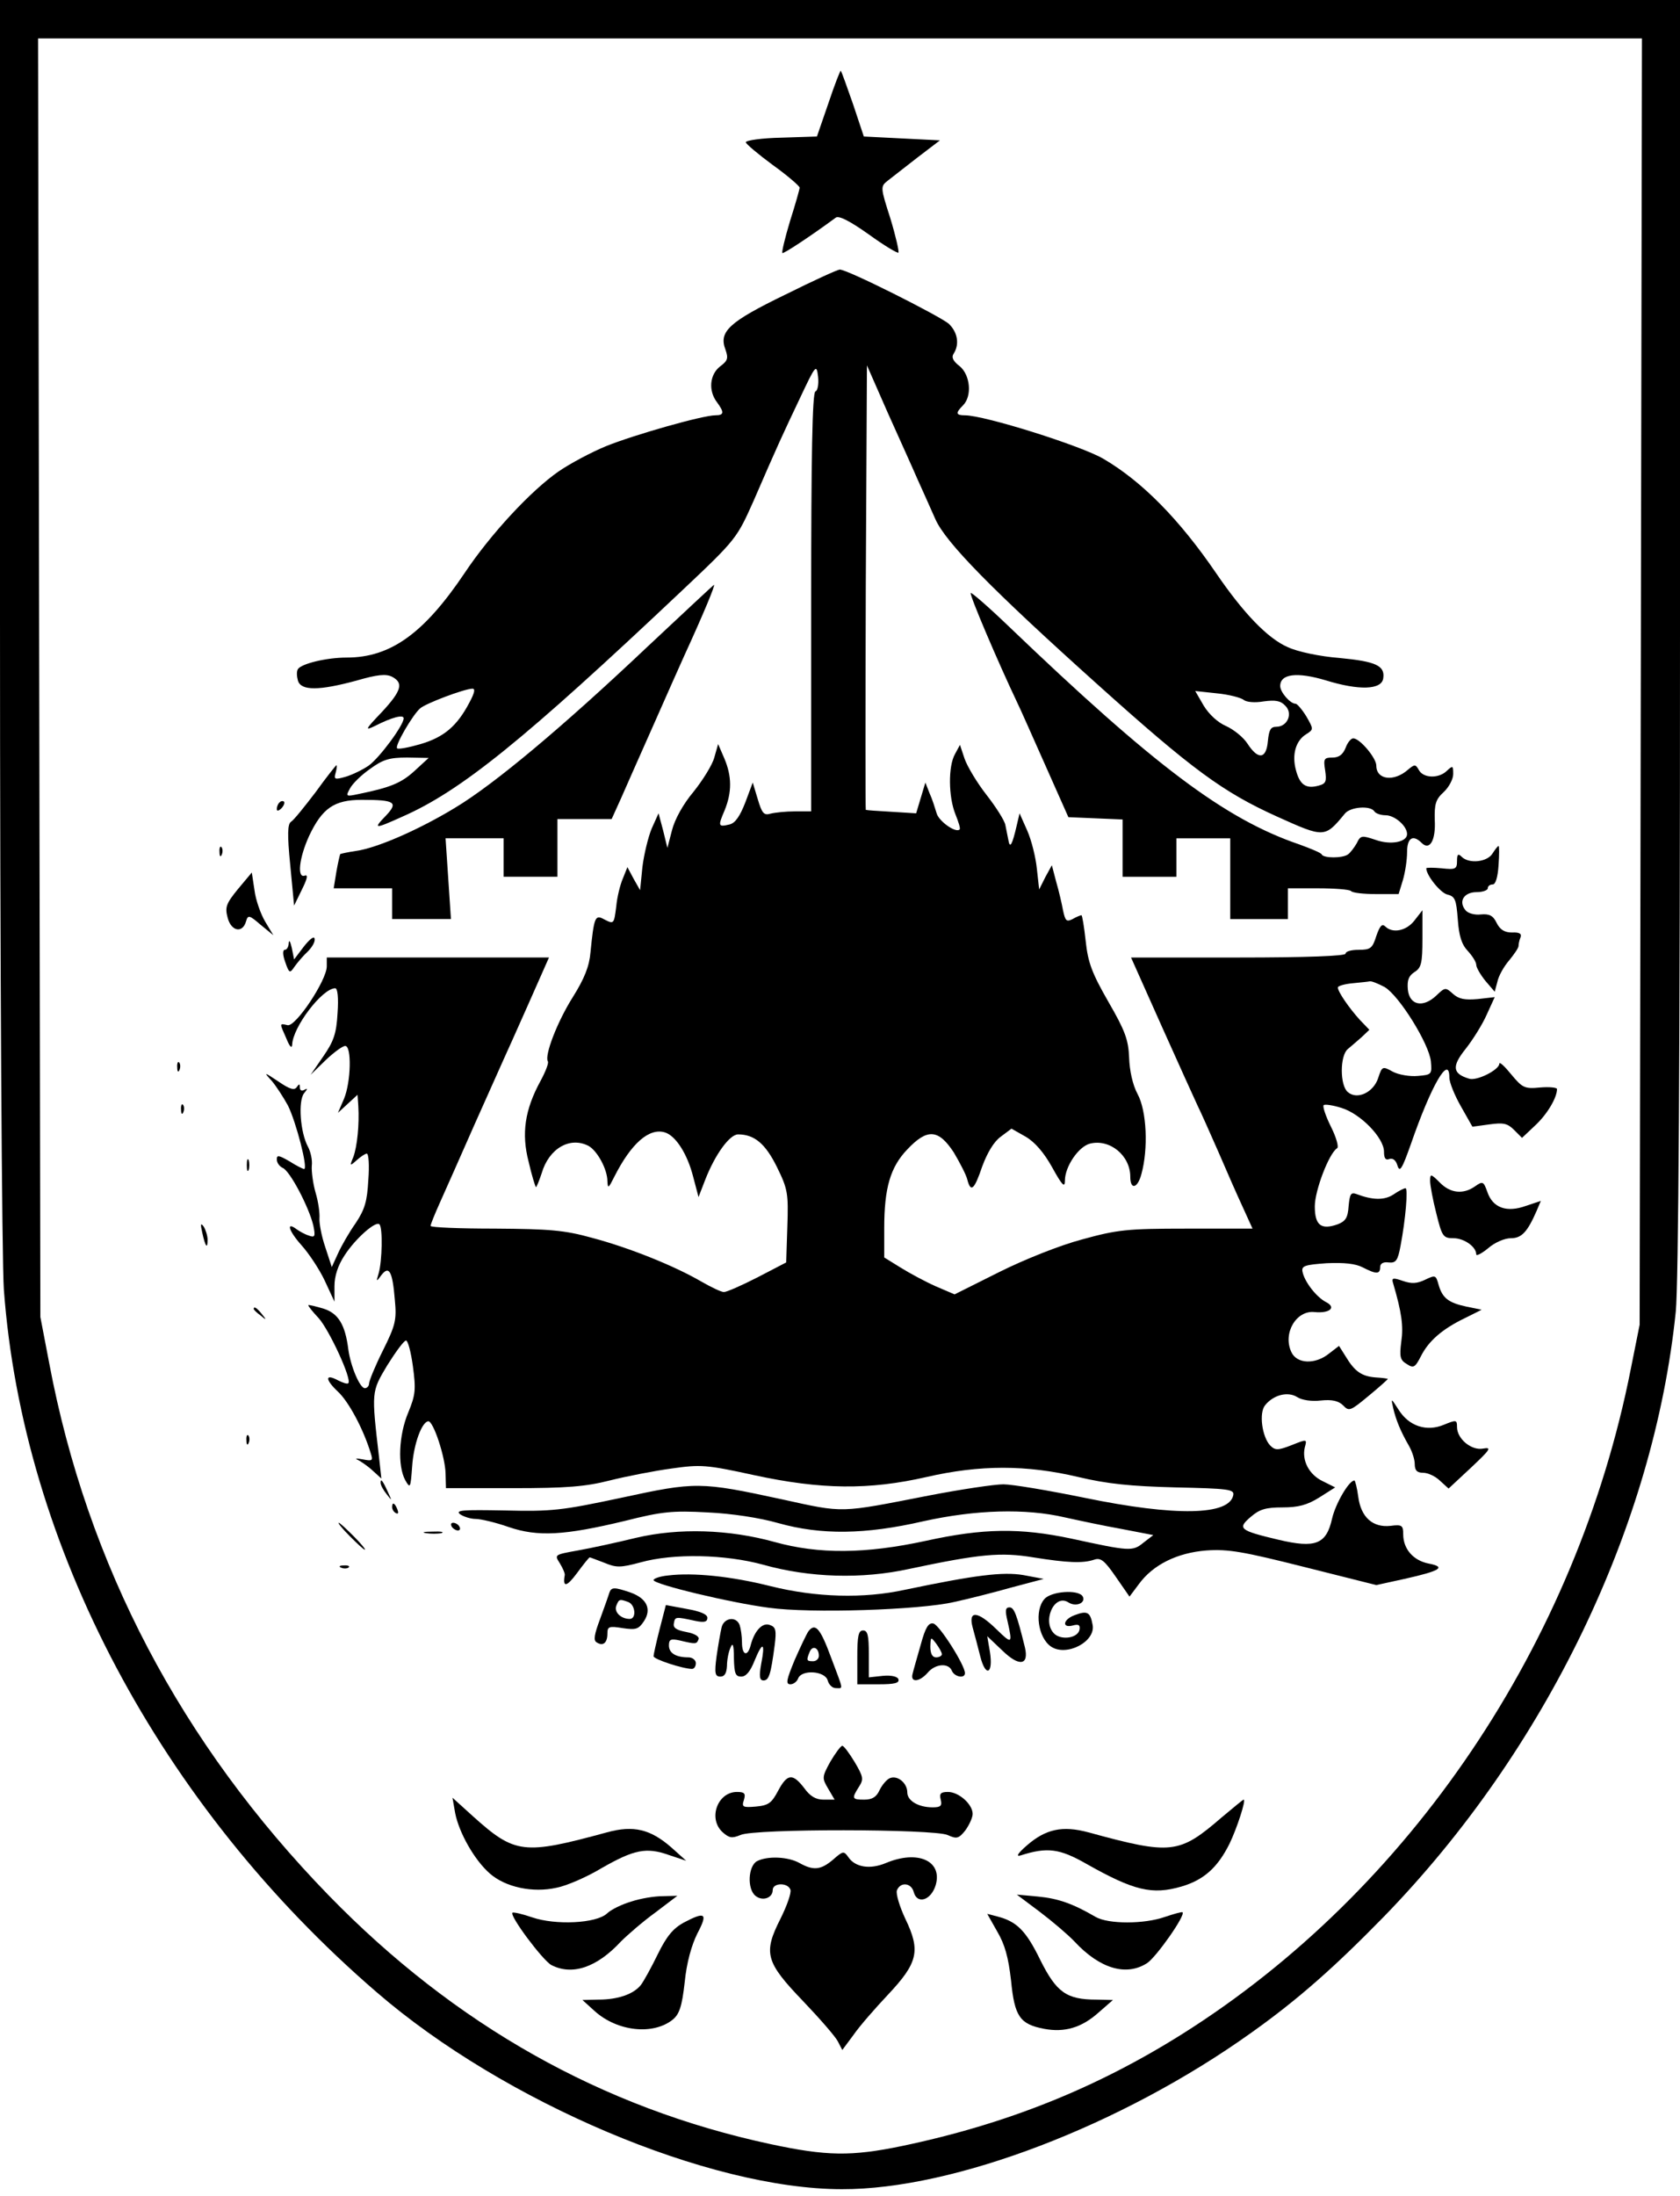 <?xml version="1.0" standalone="no"?>
<!DOCTYPE svg PUBLIC "-//W3C//DTD SVG 20010904//EN"
 "http://www.w3.org/TR/2001/REC-SVG-20010904/DTD/svg10.dtd">
<svg version="1.0" xmlns="http://www.w3.org/2000/svg"
 width="437pt" height="571pt" viewBox="0 0 437 571"
 preserveAspectRatio="xMidYMid meet">

<g transform="translate(0,571) scale(0.1,-0.1)"
fill="#000000" stroke="none">
<path d="M0 4098 c0 -897 5 -1670 10 -1741 49 -668 407 -1343 970 -1828 331
-286 865 -512 1210 -512 291 -1 728 166 1065 407 121 86 216 170 345 302 421
433 702 1016 759 1573 7 68 11 664 11 1757 l0 1654 -2185 0 -2185 0 0 -1612z
m4268 -160 l-3 -1673 -23 -115 c-141 -714 -574 -1356 -1166 -1729 -224 -141
-458 -235 -731 -292 -131 -27 -195 -26 -340 5 -439 94 -822 310 -1150 647
-384 395 -628 859 -727 1384 l-23 120 -3 1663 -3 1662 2086 0 2086 0 -3 -1672z"/>
<path d="M2155 5442 l-30 -87 -92 -3 c-51 -1 -93 -7 -93 -12 0 -4 32 -31 70
-59 39 -28 70 -55 70 -59 0 -4 -11 -43 -25 -87 -13 -43 -22 -81 -20 -83 3 -3
78 47 139 92 8 6 37 -9 85 -43 40 -29 75 -50 78 -48 2 3 -7 43 -21 89 -26 81
-26 83 -7 98 10 8 45 35 77 60 l59 45 -99 5 -99 5 -28 84 c-16 46 -30 85 -32
87 -1 2 -16 -36 -32 -84z"/>
<path d="M2043 4944 c-146 -71 -174 -96 -156 -143 8 -23 6 -29 -14 -44 -27
-21 -31 -63 -8 -93 19 -26 19 -34 -4 -34 -33 0 -209 -50 -284 -80 -39 -16 -95
-46 -124 -66 -72 -50 -177 -163 -245 -265 -105 -156 -192 -219 -306 -219 -53
0 -118 -16 -127 -30 -4 -6 -3 -19 0 -30 8 -27 56 -26 152 0 55 16 77 18 93 10
30 -16 25 -36 -27 -92 -43 -45 -45 -49 -18 -36 43 22 75 31 75 20 0 -18 -63
-103 -91 -123 -16 -11 -43 -24 -60 -29 -28 -8 -31 -7 -26 10 3 11 4 20 2 20
-1 0 -26 -31 -54 -70 -29 -38 -57 -73 -64 -77 -9 -6 -10 -33 -2 -113 l10 -105
20 41 c14 28 17 40 8 37 -21 -8 -15 46 11 103 34 72 65 94 137 94 86 0 96 -6
63 -41 -34 -35 -31 -36 42 -3 153 67 317 200 730 590 140 132 141 135 184 231
65 150 75 171 121 268 41 87 43 89 47 55 2 -19 -1 -36 -7 -38 -8 -3 -11 -167
-11 -548 l0 -544 -42 0 c-24 0 -52 -3 -64 -6 -17 -5 -22 1 -33 38 l-13 43 -19
-51 c-14 -36 -26 -54 -41 -58 -30 -7 -31 -5 -13 37 19 47 19 88 -1 135 l-16
37 -10 -35 c-5 -19 -30 -59 -54 -89 -27 -32 -49 -72 -56 -100 l-12 -46 -11 45
-12 45 -18 -40 c-9 -22 -20 -67 -24 -100 l-6 -60 -17 30 -16 30 -12 -30 c-7
-16 -15 -49 -17 -72 -6 -47 -6 -47 -33 -33 -22 12 -25 4 -34 -86 -3 -37 -16
-69 -46 -117 -41 -65 -74 -152 -65 -167 3 -4 -6 -27 -19 -51 -41 -75 -50 -137
-31 -210 8 -35 17 -64 19 -66 1 -2 8 15 15 36 19 65 74 96 122 71 23 -13 49
-61 49 -92 1 -20 3 -18 18 12 44 87 91 128 132 115 28 -9 58 -56 73 -115 l14
-53 17 44 c26 67 64 119 86 119 42 0 71 -24 101 -85 28 -57 30 -68 27 -155
l-3 -93 -75 -39 c-41 -21 -80 -38 -87 -38 -7 0 -34 13 -60 28 -69 40 -185 87
-283 113 -72 20 -110 23 -253 24 -92 0 -167 3 -167 7 0 4 11 31 24 60 13 29
54 121 90 203 37 83 71 159 76 170 5 11 34 75 64 143 l54 122 -289 0 -289 0 0
-23 c0 -36 -81 -158 -102 -153 -22 5 -21 6 -3 -35 8 -20 14 -27 15 -16 1 45
78 147 112 147 6 0 9 -24 6 -65 -3 -53 -10 -73 -37 -112 l-33 -48 39 38 c21
20 44 37 51 37 17 0 15 -93 -3 -137 l-16 -37 26 24 25 23 2 -29 c3 -48 -3
-106 -13 -133 -10 -24 -9 -24 9 -8 10 9 22 17 26 17 5 0 7 -31 4 -69 -3 -55
-9 -76 -33 -112 -17 -24 -37 -59 -46 -79 l-16 -35 -17 52 c-10 29 -16 63 -15
75 1 13 -3 43 -10 66 -7 24 -11 56 -10 70 2 15 -3 37 -10 50 -20 37 -26 119
-10 139 9 11 10 14 1 9 -7 -4 -12 -2 -12 6 0 10 -2 10 -8 1 -6 -9 -18 -6 -47
14 -39 26 -40 26 -18 2 11 -13 30 -42 42 -64 21 -42 53 -165 42 -165 -3 0 -21
9 -38 20 -28 16 -33 17 -33 5 0 -9 7 -18 15 -22 19 -7 69 -103 80 -150 6 -29
4 -32 -12 -26 -10 3 -24 11 -31 16 -29 22 -21 -4 12 -41 19 -21 47 -63 61 -93
l25 -54 0 40 c0 27 9 54 26 80 29 45 82 91 91 81 9 -9 7 -96 -2 -127 -7 -23
-6 -23 7 -5 20 26 29 10 35 -64 5 -52 2 -66 -31 -132 -20 -40 -36 -79 -36 -86
0 -6 -5 -12 -11 -12 -13 0 -37 57 -43 101 -8 64 -26 94 -65 106 -20 6 -37 10
-39 9 -1 -2 11 -17 27 -34 27 -30 87 -159 77 -169 -2 -3 -14 1 -26 7 -35 19
-35 3 -1 -29 28 -26 66 -97 85 -159 7 -21 5 -22 -21 -17 -15 3 -21 2 -13 -1 8
-4 26 -16 39 -28 l23 -21 -6 55 c-20 172 -20 170 21 239 22 35 43 64 49 65 5
0 13 -30 18 -67 8 -60 7 -74 -12 -120 -25 -59 -28 -139 -8 -176 13 -23 14 -21
18 35 4 59 25 116 42 118 13 1 44 -92 45 -136 l1 -38 174 0 c140 0 189 4 252
20 44 11 116 25 160 31 77 11 91 10 215 -17 175 -38 300 -39 449 -5 139 32
260 32 395 0 76 -18 136 -24 253 -27 137 -3 153 -5 150 -20 -10 -53 -149 -56
-387 -7 -93 19 -188 35 -211 35 -23 0 -110 -13 -193 -29 -236 -46 -219 -46
-383 -10 -213 46 -224 46 -418 4 -155 -33 -181 -36 -303 -33 -109 2 -130 1
-116 -10 9 -6 27 -12 40 -12 13 0 52 -9 86 -21 76 -26 145 -22 303 16 95 24
123 27 214 22 64 -3 136 -14 185 -28 111 -31 225 -30 377 5 136 30 265 34 368
10 36 -8 102 -22 147 -30 l83 -16 -26 -20 c-28 -23 -36 -22 -188 11 -133 28
-228 27 -378 -6 -157 -34 -278 -35 -393 -3 -119 33 -249 37 -360 11 -49 -12
-118 -27 -152 -33 -61 -11 -61 -11 -47 -33 8 -13 14 -27 13 -31 -6 -33 5 -31
31 4 17 23 32 42 34 42 2 0 19 -7 38 -14 31 -13 42 -13 94 1 86 24 220 21 319
-6 121 -34 257 -38 380 -11 184 39 238 44 323 30 88 -14 128 -16 158 -6 17 6
27 -2 56 -44 l36 -52 24 32 c37 51 100 82 176 88 57 4 96 -3 255 -43 l187 -47
73 16 c94 21 110 31 63 40 -40 8 -66 38 -66 76 0 23 -3 26 -33 22 -46 -5 -77
22 -84 76 -3 23 -8 42 -10 42 -14 0 -49 -60 -58 -99 -15 -67 -43 -78 -140 -55
-101 24 -107 29 -72 59 23 20 39 25 83 25 41 0 64 6 96 26 l41 26 -32 16 c-36
17 -55 54 -47 88 6 22 6 22 -34 6 -36 -14 -43 -14 -56 -1 -21 22 -30 85 -13
105 22 27 59 36 83 21 12 -8 38 -12 62 -9 29 3 46 -1 58 -13 15 -16 19 -14 66
25 28 23 50 43 50 44 0 1 -14 3 -32 4 -36 3 -54 15 -78 55 l-17 27 -26 -20
c-36 -29 -84 -27 -98 4 -23 49 13 109 60 104 40 -4 58 12 30 26 -25 13 -56 53
-61 79 -3 15 6 18 63 22 45 2 75 -1 94 -11 35 -18 45 -18 45 1 0 9 8 14 22 12
19 -2 24 5 31 43 13 68 20 150 13 150 -4 0 -18 -7 -31 -16 -24 -16 -55 -15
-97 1 -14 5 -17 0 -20 -31 -2 -31 -8 -40 -29 -48 -43 -15 -59 -2 -59 47 0 41
37 138 58 151 5 3 -2 28 -16 56 -14 28 -22 53 -19 56 3 3 24 0 46 -7 50 -15
111 -78 111 -114 0 -17 4 -23 14 -19 9 3 17 -3 21 -17 6 -19 12 -9 35 56 53
153 100 234 100 173 0 -13 14 -47 30 -75 l30 -53 44 6 c36 5 47 3 64 -14 l21
-21 35 33 c30 28 56 71 56 94 0 4 -20 6 -44 4 -40 -4 -46 -1 -75 34 -17 21
-31 34 -31 28 0 -16 -59 -46 -79 -39 -43 13 -45 32 -9 77 19 24 44 64 55 89
l21 46 -44 -5 c-34 -3 -49 0 -64 13 -20 18 -21 18 -44 -4 -35 -33 -70 -25 -74
16 -2 24 2 35 17 45 18 11 21 23 21 87 l0 74 -21 -27 c-21 -27 -57 -34 -76
-15 -8 8 -14 1 -23 -25 -10 -32 -15 -36 -46 -36 -19 0 -34 -4 -34 -10 0 -6
-100 -10 -279 -10 l-279 0 79 -177 c44 -98 86 -191 94 -208 8 -16 32 -70 54
-120 21 -49 50 -115 64 -145 l25 -55 -172 0 c-155 0 -180 -3 -271 -28 -57 -15
-150 -52 -216 -85 l-116 -58 -49 21 c-27 12 -68 34 -92 49 l-42 26 0 76 c0
105 16 159 60 205 52 55 81 53 121 -8 16 -27 32 -58 35 -70 9 -35 18 -28 39
34 13 35 30 64 48 77 l28 21 37 -21 c24 -14 48 -42 69 -80 26 -47 33 -54 33
-34 0 36 35 88 65 96 52 13 105 -31 105 -86 0 -35 19 -31 29 7 18 65 14 164
-10 208 -13 24 -21 62 -22 95 -2 46 -10 69 -54 145 -43 75 -53 102 -59 158 -4
37 -9 67 -11 67 -2 0 -13 -4 -23 -10 -16 -8 -19 -5 -25 23 -3 17 -11 51 -18
75 l-11 42 -17 -31 -16 -32 -6 54 c-3 30 -14 74 -25 99 l-20 45 -7 -30 c-12
-52 -18 -63 -22 -40 -2 11 -6 29 -8 40 -2 11 -24 46 -49 78 -25 32 -50 74 -57
94 l-12 36 -13 -24 c-18 -32 -17 -111 1 -156 8 -20 14 -38 11 -40 -10 -10 -55
22 -60 43 -4 13 -11 36 -18 51 l-11 28 -12 -40 -12 -40 -64 4 c-35 2 -65 4
-67 5 -1 2 -1 262 0 579 l3 577 54 -123 c30 -67 65 -144 77 -172 12 -27 34
-75 47 -105 27 -61 148 -184 422 -430 246 -221 326 -280 468 -344 122 -55 123
-55 175 8 14 18 67 22 77 6 3 -5 16 -10 29 -10 24 0 56 -28 56 -49 0 -21 -43
-29 -82 -15 -36 12 -39 12 -49 -9 -7 -12 -17 -25 -23 -29 -14 -10 -63 -10 -68
0 -1 4 -28 15 -58 26 -194 66 -378 205 -758 569 -51 49 -95 87 -97 85 -4 -4
71 -180 120 -283 8 -16 41 -91 74 -165 l60 -135 70 -3 71 -3 0 -74 0 -75 70 0
70 0 0 50 0 50 70 0 70 0 0 -105 0 -105 75 0 75 0 0 40 0 40 78 0 c43 0 82 -3
86 -7 4 -5 34 -8 66 -8 l58 0 11 36 c6 20 11 53 11 73 0 37 15 47 38 24 21
-21 37 7 34 60 -1 40 2 53 23 72 14 13 25 34 25 47 0 22 -1 23 -16 9 -21 -21
-61 -20 -73 1 -9 16 -11 16 -28 2 -37 -33 -83 -27 -83 10 0 20 -43 71 -60 71
-6 0 -15 -11 -20 -25 -7 -17 -17 -25 -34 -25 -22 0 -24 -3 -19 -34 4 -28 2
-34 -17 -39 -33 -9 -49 2 -59 40 -11 40 -1 77 27 94 19 12 19 13 0 46 -11 18
-24 33 -28 33 -14 0 -40 30 -40 46 0 32 44 37 118 15 87 -27 146 -25 150 5 5
33 -19 44 -114 53 -51 4 -108 16 -134 28 -53 23 -116 89 -187 193 -95 139
-192 238 -293 297 -58 34 -309 113 -360 113 -24 0 -25 6 -5 26 24 24 19 79 -9
102 -17 13 -22 23 -15 33 15 24 10 55 -13 77 -23 20 -267 143 -284 141 -5 0
-69 -29 -141 -65z m-822 -1061 c-32 -61 -66 -90 -127 -108 -31 -9 -58 -14 -61
-11 -7 6 41 88 60 104 15 13 113 50 135 51 9 1 7 -10 -7 -36z m2014 7 c7 -6
29 -8 52 -4 30 4 44 2 56 -11 21 -20 6 -55 -23 -55 -15 0 -19 -8 -22 -37 -4
-47 -25 -50 -53 -7 -11 17 -36 37 -56 46 -21 9 -44 30 -58 53 l-22 38 56 -6
c31 -3 62 -11 70 -17z m-2157 -185 c-34 -31 -62 -43 -146 -60 -32 -7 -33 -6
-22 14 6 12 29 35 52 51 34 25 51 30 97 30 l56 -1 -37 -34z m2524 -562 c38
-23 115 -147 120 -193 3 -34 2 -35 -34 -38 -20 -2 -50 3 -65 11 -27 15 -28 14
-38 -16 -12 -38 -55 -58 -79 -37 -21 17 -21 95 0 112 8 7 25 21 36 31 l20 19
-25 26 c-28 31 -57 73 -57 84 0 4 17 9 38 11 20 2 41 4 45 5 5 1 22 -6 39 -15z"/>
<path d="M1685 4029 c-222 -210 -400 -359 -502 -420 -94 -57 -204 -105 -258
-112 -20 -3 -38 -7 -40 -8 -1 -2 -6 -23 -10 -46 l-7 -43 76 0 76 0 0 -40 0
-40 76 0 77 0 -7 105 -7 105 76 0 75 0 0 -50 0 -50 70 0 70 0 0 75 0 75 71 0
70 0 24 53 c12 28 51 115 85 192 34 77 70 158 80 180 50 109 82 186 77 184 -1
0 -78 -72 -172 -160z"/>
<path d="M727 3623 c-4 -3 -7 -11 -7 -17 0 -6 5 -5 12 2 6 6 9 14 7 17 -3 3
-9 2 -12 -2z"/>
<path d="M571 3494 c0 -11 3 -14 6 -6 3 7 2 16 -1 19 -3 4 -6 -2 -5 -13z"/>
<path d="M3882 3490 c-14 -22 -61 -27 -80 -8 -9 9 -12 7 -12 -11 0 -21 -4 -23
-40 -19 -22 2 -40 2 -40 0 0 -18 36 -63 54 -68 21 -5 24 -13 28 -65 3 -43 10
-65 26 -82 12 -13 22 -29 22 -36 0 -7 11 -26 24 -42 l24 -28 7 26 c3 15 17 40
31 56 13 16 24 32 24 37 0 5 2 15 5 22 4 10 -3 14 -22 13 -19 0 -31 7 -40 25
-9 19 -19 24 -41 22 -16 -2 -34 3 -40 11 -19 23 -4 47 29 47 16 0 29 5 29 10
0 6 6 10 13 10 7 0 13 18 15 50 2 28 2 50 0 50 -2 0 -9 -9 -16 -20z"/>
<path d="M619 3398 c-31 -38 -34 -47 -27 -74 9 -36 39 -42 48 -10 5 17 8 17
38 -9 l33 -27 -21 35 c-12 20 -25 57 -28 82 l-7 46 -36 -43z"/>
<path d="M790 3248 l-25 -33 -6 30 c-4 17 -7 22 -8 13 0 -10 -5 -18 -10 -18
-6 0 -6 -13 1 -32 10 -29 12 -30 24 -12 7 10 23 29 35 40 12 12 20 27 17 34
-2 6 -14 -4 -28 -22z"/>
<path d="M461 2934 c0 -11 3 -14 6 -6 3 7 2 16 -1 19 -3 4 -6 -2 -5 -13z"/>
<path d="M471 2824 c0 -11 3 -14 6 -6 3 7 2 16 -1 19 -3 4 -6 -2 -5 -13z"/>
<path d="M642 2680 c0 -14 2 -19 5 -12 2 6 2 18 0 25 -3 6 -5 1 -5 -13z"/>
<path d="M3720 2639 c0 -11 7 -49 16 -84 15 -61 18 -65 45 -65 27 0 59 -22 59
-42 0 -5 14 2 31 16 17 15 43 26 59 26 28 0 43 16 67 71 l11 26 -39 -13 c-50
-18 -86 -5 -100 36 -10 28 -12 29 -32 15 -31 -22 -65 -18 -92 10 -23 23 -25
23 -25 4z"/>
<path d="M526 2505 c8 -37 14 -45 14 -19 0 10 -5 26 -10 34 -8 11 -9 7 -4 -15z"/>
<path d="M3707 2382 c-21 -10 -35 -11 -58 -3 -26 9 -30 8 -25 -7 22 -75 27
-111 21 -151 -5 -39 -3 -48 14 -58 18 -12 22 -9 37 20 20 40 56 71 114 99 l44
22 -39 8 c-47 10 -63 22 -73 57 -7 25 -8 26 -35 13z"/>
<path d="M660 2306 c0 -2 8 -10 18 -17 15 -13 16 -12 3 4 -13 16 -21 21 -21
13z"/>
<path d="M3624 2048 c7 -30 19 -60 41 -98 8 -14 15 -35 15 -47 0 -17 6 -23 22
-23 12 0 32 -9 44 -21 l22 -20 58 54 c51 48 55 54 32 50 -30 -6 -68 25 -68 56
0 19 -2 19 -34 6 -45 -19 -91 -4 -118 39 -20 31 -20 31 -14 4z"/>
<path d="M641 1964 c0 -11 3 -14 6 -6 3 7 2 16 -1 19 -3 4 -6 -2 -5 -13z"/>
<path d="M990 1854 c0 -6 7 -19 16 -30 14 -18 14 -18 3 6 -14 31 -19 36 -19
24z"/>
<path d="M1020 1791 c0 -6 4 -13 10 -16 6 -3 7 1 4 9 -7 18 -14 21 -14 7z"/>
<path d="M910 1715 c19 -19 36 -35 39 -35 3 0 -10 16 -29 35 -19 19 -36 35
-39 35 -3 0 10 -16 29 -35z"/>
<path d="M1175 1740 c3 -5 11 -10 16 -10 6 0 7 5 4 10 -3 6 -11 10 -16 10 -6
0 -7 -4 -4 -10z"/>
<path d="M1108 1723 c12 -2 30 -2 40 0 9 3 -1 5 -23 4 -22 0 -30 -2 -17 -4z"/>
<path d="M888 1633 c7 -3 16 -2 19 1 4 3 -2 6 -13 5 -11 0 -14 -3 -6 -6z"/>
<path d="M1738 1613 c-21 -2 -38 -8 -38 -12 0 -11 200 -59 300 -72 107 -15
391 -6 482 15 37 8 104 25 150 38 l83 22 -53 10 c-54 9 -125 0 -307 -38 -109
-24 -233 -20 -350 9 -103 26 -202 36 -267 28z"/>
<path d="M1585 1568 c-2 -7 -13 -38 -24 -68 -15 -40 -18 -56 -9 -61 17 -11 28
-1 28 23 0 18 4 20 40 14 34 -5 41 -3 55 18 21 32 7 60 -36 75 -41 14 -49 14
-54 -1z m49 -24 c19 -7 22 -44 4 -44 -23 0 -41 18 -35 34 7 18 9 18 31 10z"/>
<path d="M2717 1552 c-27 -30 -17 -101 17 -124 40 -27 117 13 108 57 -6 33
-14 37 -46 25 -31 -11 -35 -35 -5 -27 15 4 19 1 17 -11 -4 -21 -44 -28 -64
-12 -35 30 -3 107 35 83 20 -13 47 -1 37 16 -12 18 -81 13 -99 -7z"/>
<path d="M1716 1474 c-9 -35 -16 -67 -16 -71 0 -8 77 -33 100 -33 6 0 10 7 10
15 0 8 -9 15 -19 15 -33 0 -51 11 -51 31 0 16 5 18 28 13 42 -10 44 -10 49 3
3 7 -10 15 -32 19 -26 5 -35 11 -32 23 3 17 4 17 55 6 24 -5 32 -3 32 8 0 9
-19 17 -54 23 l-54 10 -16 -62z"/>
<path d="M2621 1493 c13 -58 12 -60 -29 -20 -49 48 -74 50 -62 5 5 -18 14 -52
20 -76 14 -55 34 -45 25 12 l-7 41 39 -37 c44 -43 70 -39 59 8 -21 85 -28 104
-40 104 -11 0 -12 -8 -5 -37z"/>
<path d="M1877 1478 c-3 -13 -9 -47 -13 -75 -6 -45 -4 -53 10 -53 11 0 16 9
17 28 0 15 4 36 9 47 6 15 9 8 9 -27 1 -40 4 -48 19 -48 13 0 24 14 35 42 21
51 28 47 17 -9 -6 -33 -4 -43 6 -43 14 0 19 15 29 91 5 39 3 48 -12 53 -19 8
-40 -14 -50 -51 -8 -33 -23 -28 -23 6 0 16 -3 36 -6 45 -9 24 -41 19 -47 -6z"/>
<path d="M2395 1433 c-9 -32 -19 -66 -21 -75 -7 -24 17 -23 39 2 20 24 55 26
63 5 7 -16 34 -21 34 -6 0 21 -67 126 -82 129 -13 3 -21 -11 -33 -55z m55 -25
c0 -4 -7 -8 -15 -8 -10 0 -15 10 -15 28 1 26 1 26 15 8 8 -11 15 -23 15 -28z"/>
<path d="M2103 1468 c-5 -7 -21 -41 -36 -75 -21 -51 -24 -63 -11 -63 8 0 17 7
20 15 9 24 70 20 77 -5 3 -11 12 -20 21 -20 20 0 21 -9 -12 79 -28 76 -41 92
-59 69z m27 -64 c0 -8 -7 -14 -15 -14 -17 0 -18 2 -9 24 7 18 24 12 24 -10z"/>
<path d="M2230 1400 l0 -70 56 0 c40 0 54 3 51 13 -2 7 -18 11 -40 9 l-37 -4
0 61 c0 48 -3 61 -15 61 -12 0 -15 -14 -15 -70z"/>
<path d="M2160 1129 c-22 -40 -22 -43 -6 -70 l17 -29 -29 0 c-20 0 -35 9 -50
30 -30 39 -44 38 -68 -7 -17 -32 -25 -38 -58 -41 -34 -3 -37 -1 -31 17 5 17 2
21 -18 21 -51 0 -76 -70 -37 -105 17 -15 24 -16 46 -7 35 17 503 16 539 0 24
-11 29 -9 46 12 10 14 19 33 19 43 0 25 -36 57 -64 57 -19 0 -23 -4 -19 -20 4
-16 0 -20 -21 -20 -37 0 -66 17 -66 39 0 24 -25 45 -45 37 -8 -3 -20 -17 -27
-31 -8 -18 -19 -25 -40 -25 -32 0 -33 3 -14 33 13 20 12 26 -11 65 -14 23 -28
42 -32 42 -4 0 -18 -19 -31 -41z"/>
<path d="M1184 995 c10 -51 50 -122 90 -157 41 -36 112 -51 174 -37 26 5 79
28 117 51 84 48 116 55 175 34 l45 -15 -39 35 c-54 47 -98 58 -167 39 -217
-59 -239 -57 -349 42 l-53 48 7 -40z"/>
<path d="M3178 984 c-111 -96 -131 -98 -347 -39 -67 18 -111 9 -161 -35 -23
-20 -28 -29 -15 -25 69 22 101 18 171 -22 124 -70 171 -81 247 -59 58 17 94
49 125 111 19 39 44 115 37 115 -2 0 -27 -21 -57 -46z"/>
<path d="M2167 874 c-32 -27 -51 -29 -87 -9 -30 17 -84 19 -111 5 -23 -13 -26
-72 -4 -90 18 -15 45 -6 45 15 0 19 39 20 46 1 3 -8 -9 -42 -26 -76 -45 -89
-39 -112 59 -214 43 -45 83 -91 90 -104 l12 -23 29 39 c15 22 56 69 90 105 78
83 85 114 45 197 -15 32 -25 65 -22 74 9 23 38 20 44 -5 9 -32 45 -21 57 19
18 63 -47 92 -130 57 -41 -17 -79 -11 -97 15 -12 17 -14 17 -40 -6z"/>
<path d="M1642 765 c-24 -7 -53 -21 -63 -31 -28 -26 -134 -31 -195 -10 -26 9
-49 14 -51 12 -8 -8 78 -123 101 -136 54 -28 118 -7 181 61 17 17 56 51 89 75
l58 44 -38 -1 c-22 0 -58 -6 -82 -14z"/>
<path d="M2705 738 c33 -25 74 -60 90 -77 66 -71 135 -91 189 -56 24 16 100
124 92 132 -1 2 -22 -4 -46 -12 -54 -19 -147 -19 -180 0 -60 35 -98 48 -150
53 l-55 5 60 -45z"/>
<path d="M1778 710 c-27 -15 -44 -35 -67 -82 -17 -35 -37 -71 -44 -80 -19 -24
-60 -38 -110 -38 l-42 -1 32 -29 c59 -53 152 -63 203 -22 17 14 24 34 31 97 5
51 18 97 33 127 28 53 21 58 -36 28z"/>
<path d="M2594 687 c20 -34 29 -67 36 -128 9 -93 23 -113 86 -125 53 -10 97 3
140 41 l39 34 -43 1 c-78 0 -104 19 -146 103 -37 76 -61 100 -111 113 l-27 7
26 -46z"/>
</g>
</svg>
